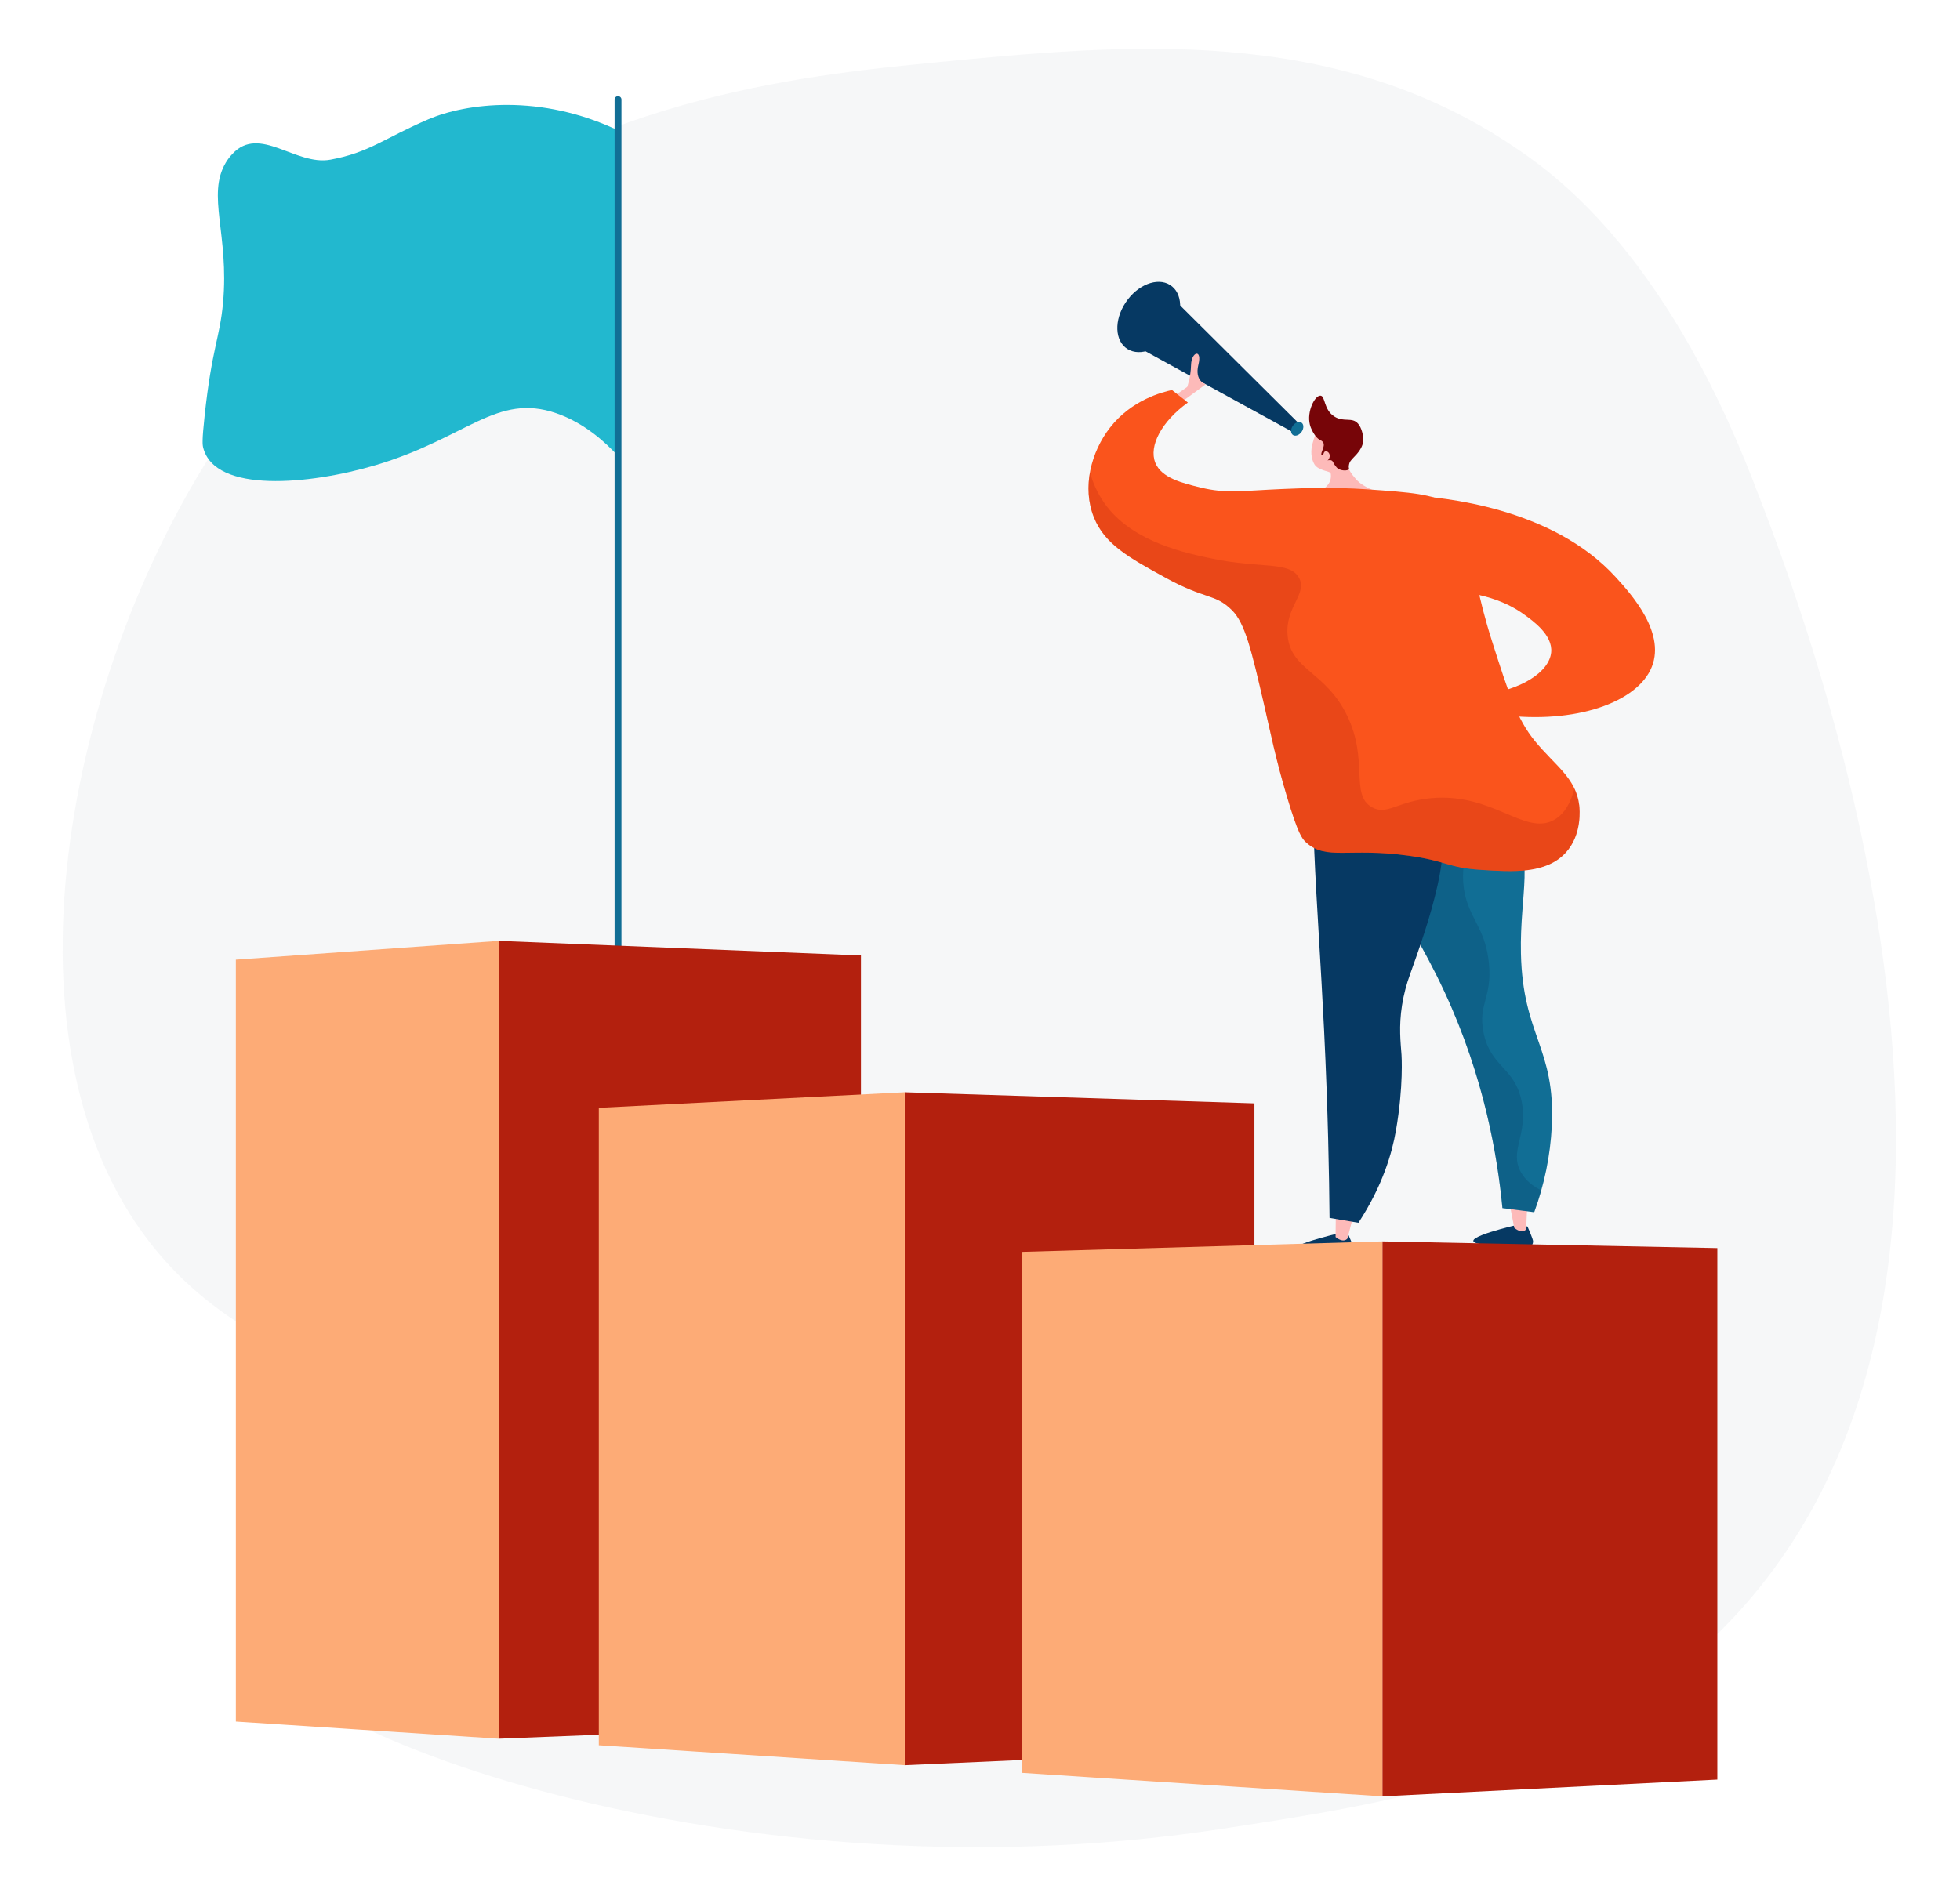 <svg width="216" height="209" viewBox="0 0 216 209" fill="none" xmlns="http://www.w3.org/2000/svg">
    <path d="M18.372 139.178C32.963 155.245 57.317 153.659 57.264 161.231C57.205 169.592 27.514 171.002 26.96 178.872C26.209 189.537 79.092 210.045 134.301 201.648C153.321 198.754 171.329 195.959 186.864 182.341C229.436 145.024 198.257 66.028 193.176 52.952C183.133 27.111 170.691 18.779 166.846 16.179C146.822 2.668 123.781 4.889 103.207 6.871C87.627 8.372 64.296 10.926 42.998 27.965C39.367 30.873 31.355 37.775 24.136 48.729C6.595 75.342 -1.157 117.679 18.372 139.178Z" fill="#919EAB" fill-opacity="0.08" />
    <path d="M168.336 135.202C168.336 135.202 168.978 136.63 168.954 136.873C168.954 136.875 168.954 136.878 168.954 136.881C168.906 137.365 168.51 137.738 168.041 137.712C166.677 137.637 164.069 137.448 162.71 137.038C160.816 136.468 167.32 134.989 167.32 134.989L168.336 135.202Z" fill="#063963" />
    <path d="M168.294 133.089L168.189 135.507C168.189 135.507 167.811 136.091 166.879 135.349L166.379 132.778L168.294 133.089Z" fill="#FDBAB9" />
    <path d="M163.566 88.088C164.66 88.684 165.609 89.5 166.35 90.483C169.241 94.319 167.467 98.484 167.613 105.091C167.815 114.258 171.432 115.441 171.015 124.129C170.853 127.368 170.2 130.566 169.076 133.62L165.573 133.169C165.034 127.541 163.603 118.833 159.186 109.323C154.57 99.383 149.342 94.276 151.427 90.423C153.151 87.237 159.372 85.839 163.566 88.088Z" fill="#116E95" />
    <path opacity="0.24" d="M151.427 90.423C153.151 87.237 159.372 85.839 163.566 88.088C163.721 88.171 163.865 88.259 164.008 88.347C160.959 93.373 160.904 96.819 161.586 99.15C162.283 101.536 163.74 102.72 164.084 106.166C164.466 110.001 162.871 110.65 163.482 113.768C164.249 117.69 166.957 117.61 167.7 121.455C168.406 125.106 166.287 126.865 167.615 129.223C168.125 130.13 168.945 130.765 169.855 131.216C169.598 132.131 169.328 132.937 169.078 133.621L165.575 133.17C165.036 127.541 163.605 118.835 159.188 109.324C154.57 99.383 149.343 94.276 151.427 90.423Z" fill="#063963" />
    <path d="M148.613 136.15C148.613 136.15 149.256 137.578 149.232 137.821C149.232 137.823 149.232 137.826 149.232 137.828C149.184 138.313 148.788 138.686 148.319 138.659C146.955 138.585 144.347 138.395 142.988 137.986C141.094 137.416 147.598 135.937 147.598 135.937L148.613 136.15Z" fill="#063963" />
    <path d="M149.129 134.047L148.496 136.52C148.496 136.52 148.117 137.103 147.186 136.362L147.212 133.736L149.129 134.047Z" fill="#FDBAB9" />
    <path d="M157.97 89.527C160.778 92.337 157.231 102.264 155.406 107.371C154.998 108.479 154.699 109.623 154.513 110.786C154.133 113.184 154.358 114.929 154.452 116.277C154.452 116.277 154.695 119.739 153.831 124.656C153.413 127.039 152.414 130.648 149.705 134.788L146.52 134.249C146.481 129.785 146.358 122.512 145.917 113.504C145.195 98.775 143.912 85.336 145.489 85.035C146.007 84.936 146.131 86.396 147.727 87.73C151.384 90.79 155.827 87.381 157.97 89.527Z" fill="#063963" />
    <path d="M155.32 54.606C158.931 54.814 171 55.884 178.06 63.623C179.73 65.454 183.828 69.945 181.87 73.884C179.983 77.679 172.966 79.963 164.645 78.697L162.964 76.634C167.563 76.178 170.744 74.087 170.947 71.906C171.122 70.001 168.977 68.465 167.9 67.695C164.234 65.07 159.612 65.123 158.028 65.202C157.125 61.67 156.222 58.138 155.32 54.606Z" fill="#FA541C" />
    <path d="M124.256 38.477C122.847 37.598 122.754 35.304 124.047 33.352C125.34 31.4 127.53 30.529 128.939 31.408C130.348 32.286 130.442 34.581 129.148 36.533C127.855 38.485 125.665 39.355 124.256 38.477Z" fill="#063963" />
    <path d="M143.412 46.948L129.374 32.994C129.284 32.904 129.174 32.836 129.052 32.796C128.931 32.755 128.801 32.743 128.673 32.761C127.552 32.917 124.605 33.67 124.477 37.262C124.472 37.409 124.508 37.554 124.582 37.683C124.656 37.811 124.764 37.917 124.896 37.99L142.537 47.665L143.412 46.948Z" fill="#063963" />
    <path d="M142.461 46.96C142.208 47.341 142.226 47.791 142.501 47.961C142.776 48.13 143.204 47.961 143.457 47.581C143.71 47.202 143.691 46.75 143.416 46.58C143.141 46.411 142.713 46.578 142.461 46.96Z" fill="#116E95" />
    <path d="M130.363 44.202L132.871 42.366C132.871 42.366 131.623 42.007 132.068 40.211C132.512 38.416 131.301 38.763 131.261 40.211C131.221 41.66 130.833 42.656 130.833 42.656L129.302 43.726L130.363 44.202Z" fill="#FDBAB9" />
    <path d="M144.852 51.175C144.296 50.213 144.58 49.136 144.644 48.902C144.911 47.928 145.005 47.781 145.197 47.578L145.469 47.312L145.504 47.289C145.691 47.17 146.385 46.986 146.533 46.982C147.009 46.97 147.935 48.644 148.427 51.202C148.47 51.294 148.512 51.388 148.554 51.479C148.632 51.653 148.685 51.782 148.69 51.792C148.776 51.993 149.277 52.742 149.822 53.194C151.081 54.233 153.979 54.856 153.955 55.31C153.932 55.735 151.39 56.026 148.875 55.973C147.099 55.936 144.079 55.7 144.026 55.087C143.973 54.474 146.998 54.196 146.643 52.152C146.607 51.952 145.261 51.884 144.852 51.175Z" fill="#FDBAB9" />
    <path d="M144.354 46.813C144.552 47.596 145.139 48.342 145.367 48.431C145.503 48.492 145.628 48.573 145.737 48.672C145.764 48.696 145.789 48.724 145.808 48.754C146.108 49.206 145.444 49.976 145.655 50.16C145.808 50.294 146.304 49.952 146.404 50.073C146.504 50.195 146.109 50.566 146.217 50.706C146.299 50.811 146.553 50.636 146.775 50.775C146.886 50.844 146.878 50.921 147.04 51.174C147.123 51.308 147.219 51.434 147.326 51.551C147.719 51.945 148.551 51.927 148.657 51.708C148.686 51.647 148.639 51.612 148.64 51.431C148.645 51.302 148.669 51.174 148.711 51.051C148.809 50.749 149.157 50.469 149.485 50.098C150.094 49.41 150.185 48.925 150.208 48.762C150.217 48.704 150.219 48.661 150.222 48.63C150.27 48.007 150.06 47.161 149.663 46.702C148.997 45.934 148.092 46.585 147.048 45.914C145.846 45.14 146.074 43.643 145.519 43.614C144.904 43.58 143.99 45.367 144.354 46.813Z" fill="#770508" />
    <path d="M145.896 49.908C146.028 49.599 146.437 49.765 146.524 50.105C146.612 50.445 146.359 50.88 146.012 50.89C145.665 50.9 145.719 50.326 145.896 49.908Z" fill="#FDBAB9" />
    <path d="M159.577 55.578C158.02 54.481 155.542 54.275 150.583 53.936C146.86 53.681 143.399 53.819 141.326 53.907C136.824 54.097 135.169 54.439 132.313 53.743C130.299 53.252 127.994 52.691 127.321 51.011C126.581 49.166 128.008 46.465 130.91 44.374L129.158 42.993C128.094 43.22 124.701 44.081 122.319 47.148C120.249 49.816 119.218 53.705 120.548 57.022C121.741 60 124.409 61.464 128.426 63.674C132.923 66.149 133.886 65.398 135.773 67.27C137.201 68.687 137.915 71.654 139.271 77.53C140.038 80.841 140.572 83.624 141.841 87.868C143.054 91.924 143.49 92.468 143.96 92.885C146.208 94.879 148.614 93.408 155.266 94.332C159.513 94.922 159.478 95.648 163.245 95.891C166.723 96.115 170.379 96.351 172.543 93.998C174.374 92.007 174.085 89.168 174.035 88.763C173.66 85.726 171.378 84.404 169.157 81.691C167.162 79.255 166.249 76.392 164.421 70.665C161.296 60.856 162.742 57.807 159.577 55.578Z" fill="#FA541C" />
    <path opacity="0.24" d="M120.121 52.057C120.492 53.452 121.144 54.762 122.04 55.911C125.133 59.821 130.718 60.983 133.634 61.589C138.926 62.693 142.145 61.831 143.162 63.707C144.119 65.474 141.616 66.885 141.899 70.055C142.24 73.876 146.071 74.002 148.442 78.85C150.877 83.836 148.743 87.598 151.197 88.985C152.857 89.923 154.029 88.311 157.74 87.982C164.501 87.383 167.96 92.08 171.171 90.433C171.981 90.018 172.938 89.113 173.505 86.915C173.783 87.499 173.964 88.123 174.041 88.762C174.091 89.166 174.379 92.006 172.549 93.997C170.385 96.351 166.729 96.114 163.251 95.89C159.484 95.647 159.518 94.921 155.272 94.331C148.62 93.407 146.213 94.878 143.966 92.883C143.496 92.468 143.06 91.923 141.846 87.867C140.575 83.62 140.041 80.84 139.277 77.528C137.914 71.652 137.207 68.686 135.779 67.269C133.892 65.399 132.933 66.148 128.432 63.672C124.415 61.463 121.747 59.996 120.554 57.021C119.91 55.434 119.819 53.713 120.121 52.057Z" fill="#B3200E" />
    <path d="M68.217 14.424C59.568 10.264 51.32 11.385 47.202 13.153C42.333 15.243 40.718 16.812 36.409 17.602C32.578 18.303 28.601 13.744 25.615 16.966C25.337 17.255 25.093 17.574 24.889 17.917C22.747 21.503 25.277 25.836 24.578 33.405C24.221 37.278 23.355 38.352 22.554 45.795C22.25 48.625 22.313 49.042 22.398 49.37C23.707 54.392 34.085 53.443 41.39 51.276C51.46 48.288 54.703 43.278 61.316 45.557C64.366 46.609 66.684 48.711 68.168 50.323C67.491 38.411 68.892 26.338 68.217 14.424Z" fill="#22B8CF" />
    <path d="M68.108 109.048C68.158 109.048 68.207 109.038 68.253 109.02C68.299 109.001 68.341 108.974 68.376 108.94C68.411 108.906 68.439 108.865 68.458 108.821C68.477 108.776 68.487 108.728 68.486 108.68V10.985C68.489 10.935 68.481 10.885 68.462 10.839C68.444 10.793 68.417 10.75 68.382 10.714C68.346 10.678 68.304 10.65 68.257 10.63C68.21 10.611 68.159 10.601 68.108 10.601C68.057 10.601 68.006 10.611 67.959 10.63C67.912 10.65 67.869 10.678 67.834 10.714C67.799 10.75 67.771 10.793 67.753 10.839C67.735 10.885 67.727 10.935 67.729 10.985V108.68C67.729 108.778 67.769 108.871 67.84 108.94C67.911 109.009 68.008 109.048 68.108 109.048Z" fill="#116E95" />
    <path d="M54.96 191.661L94.879 190.083V105.322L54.96 103.716V191.661Z" fill="#B3200E" />
    <path d="M25.992 189.771L54.96 191.661V103.716L25.992 105.784V189.771Z" fill="#FDAB76" />
    <path d="M99.703 194.581L138.243 192.879V121.626L99.703 120.401V194.581Z" fill="#B3200E" />
    <path d="M65.991 192.381L99.703 194.581V120.401L65.991 122.118V192.381Z" fill="#FDAB76" />
    <path d="M152.341 198.014L189.258 196.167V137.579L152.341 136.843V198.014Z" fill="#B3200E" />
    <path d="M112.616 195.422L152.341 198.014V136.843L112.616 137.994V195.422Z" fill="#FDAB76" />
</svg>
    